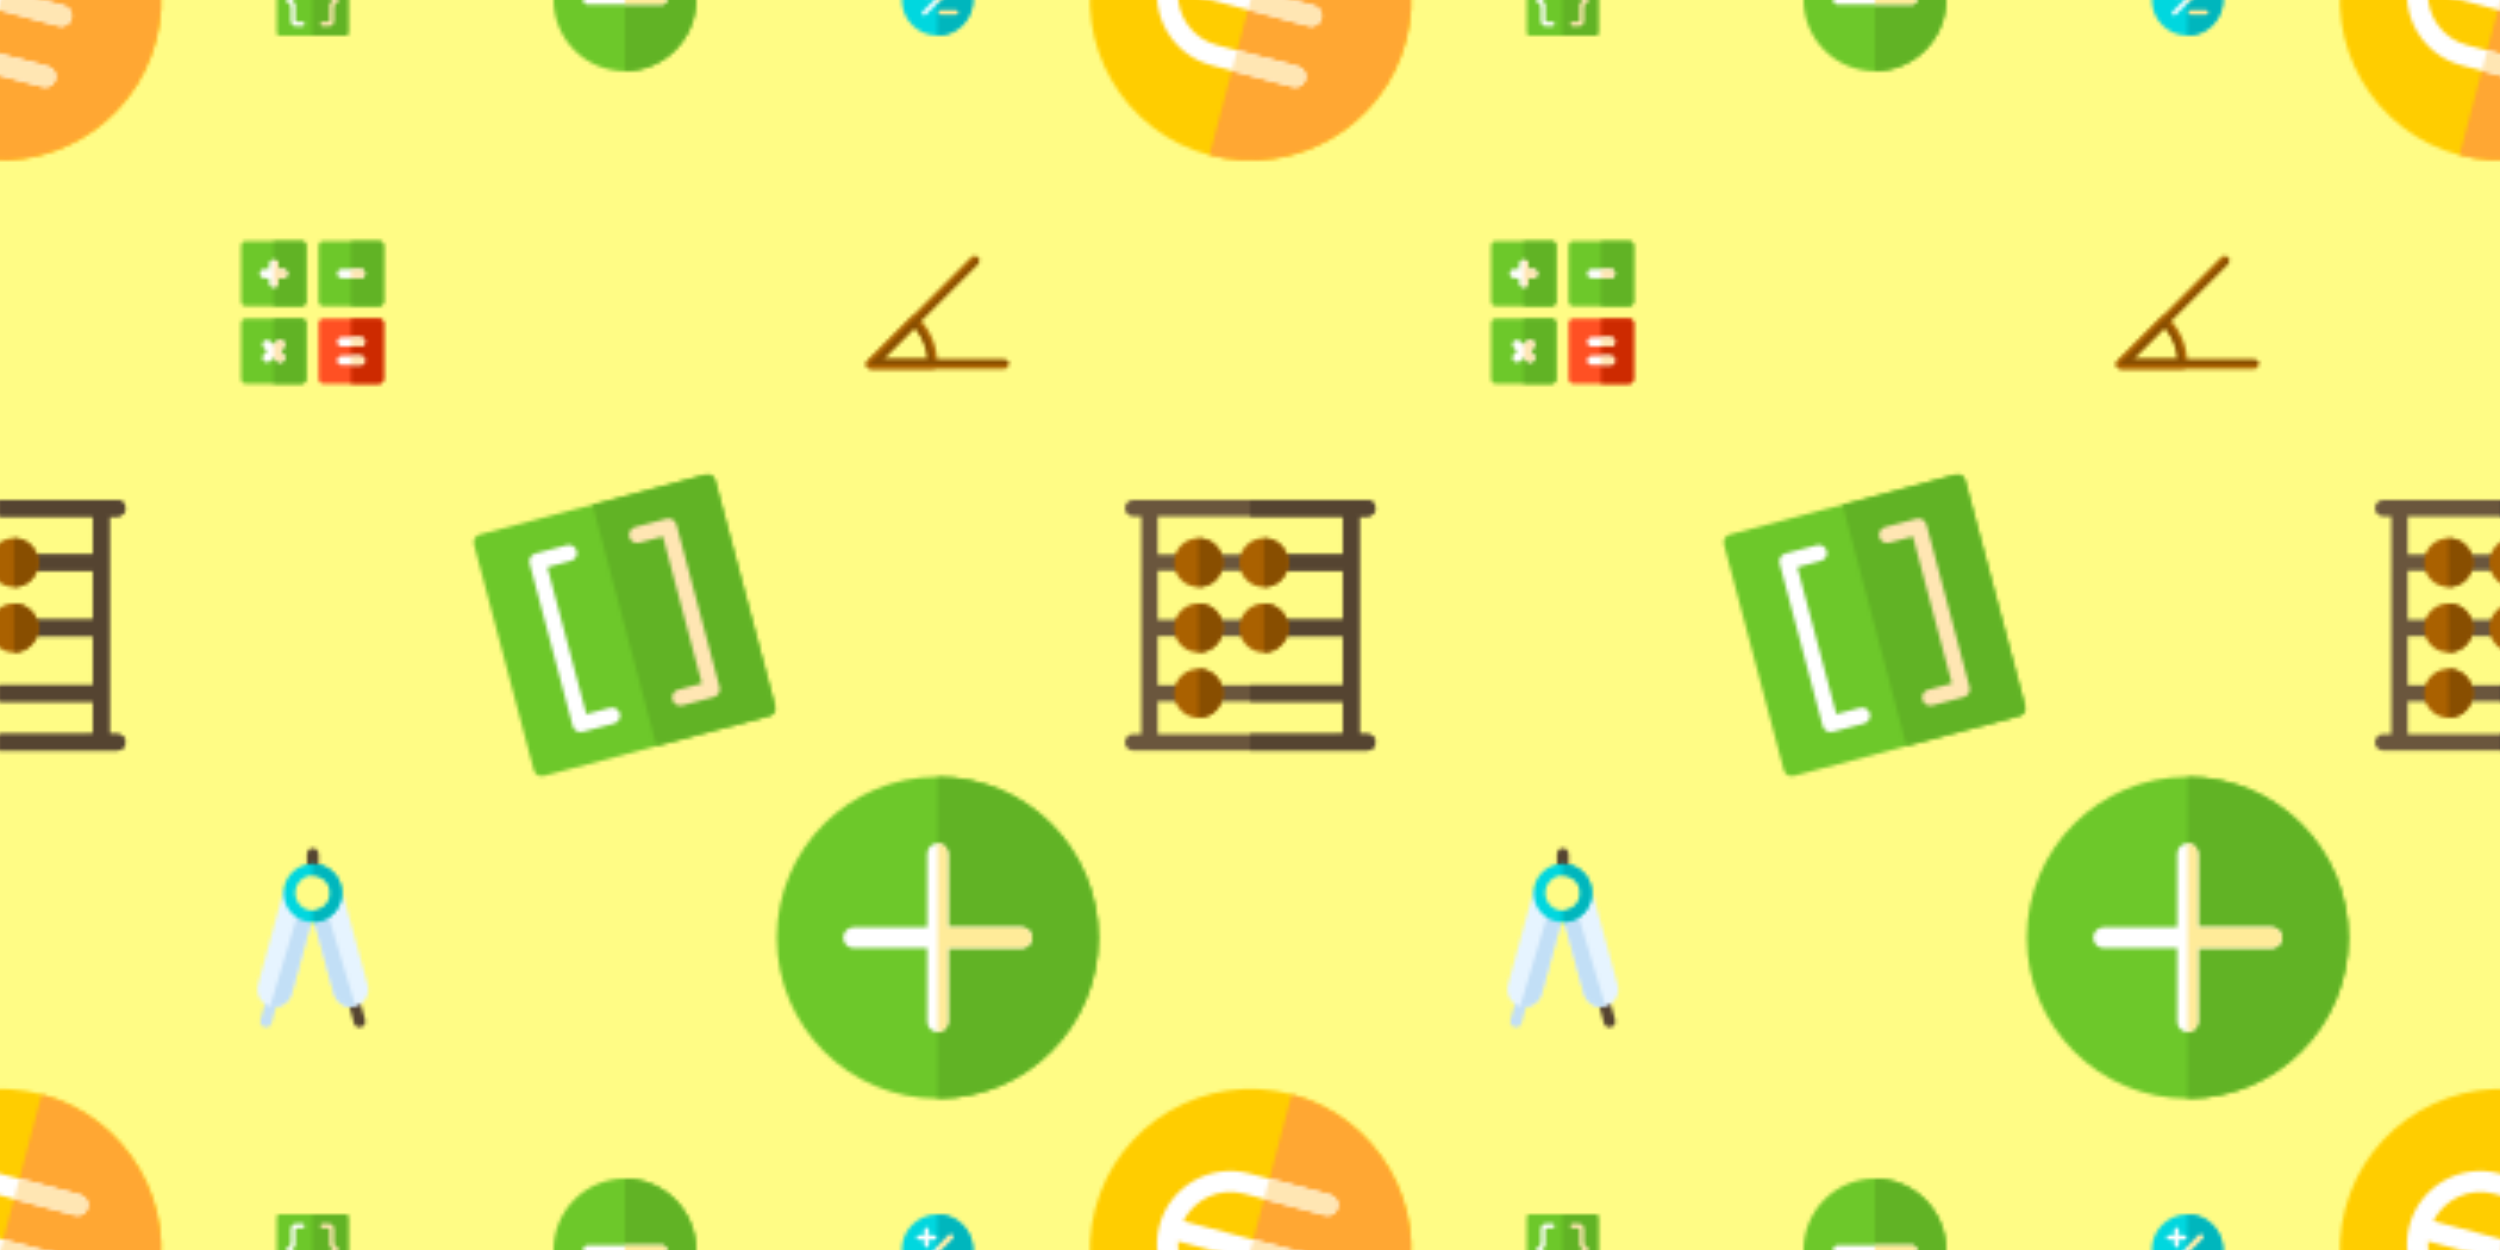 <svg xmlns="http://www.w3.org/2000/svg" xmlns:xlink="http://www.w3.org/1999/xlink" xmlns:fi="http://pattern.flaticon.com/" x="0" y="0" width="700" height="350" viewBox="0 0 700 350"><rect x="0px" y="0px" width="100%" height="100%" opacity="1" fill="#fffc85"/><defs><g transform="matrix(0.17 0.045 -0.045 0.17 -31.82 -55.114)" id="L1_261"><path d="M256,512C114.839,512,0,397.161,0,256S114.839,0,256,0s256,114.839,256,256S397.161,512,256,512z" fill="#ffcd00"/><path d="M512,256C512,114.839,397.161,0,256,0v512C397.161,512,512,397.161,512,256z" fill="#ffa733"/><path d="M372.895,256c0-9.225-7.475-16.699-16.699-16.699H140.785c7.757-38.067,41.491-66.797,81.816-66.797  h133.594c9.225,0,16.699-7.475,16.699-16.699c0-9.225-7.475-16.699-16.699-16.699H222.601c-64.455,0-116.895,52.44-116.895,116.895  s52.44,116.895,116.895,116.895h133.594c9.225,0,16.699-7.475,16.699-16.699c0-9.225-7.475-16.699-16.699-16.699H222.601  c-40.325,0-74.059-28.731-81.816-66.797h215.411C365.42,272.699,372.895,265.225,372.895,256z" fill="#ffffff"/><g><path d="M372.895,256c0-9.225-7.475-16.699-16.699-16.699H256v33.399h100.196   C365.42,272.699,372.895,265.225,372.895,256z" fill="#ffe6b3"/><path d="M372.895,356.196c0-9.225-7.475-16.699-16.699-16.699H256v33.399h100.196   C365.42,372.895,372.895,365.42,372.895,356.196z" fill="#ffe6b3"/><path d="M356.196,139.105H256v33.399h100.196c9.225,0,16.699-7.475,16.699-16.699   C372.895,146.58,365.42,139.105,356.196,139.105z" fill="#ffe6b3"/></g></g><g transform="matrix(0.039 0 0 0.039 77.5 340)" id="L1_262"><path d="M495.304,512H16.696C7.479,512,0,504.521,0,495.304V16.696C0,7.479,7.479,0,16.696,0h478.609  C504.521,0,512,7.479,512,16.696v478.609C512,504.521,504.521,512,495.304,512z" fill="#6dc82a"/><path d="M495.304,0H256v512h239.304c9.217,0,16.696-7.479,16.696-16.696V16.696  C512,7.479,504.521,0,495.304,0z" fill="#61b325"/><path d="M183.652,445.217H139.13c-21.478,0-38.957-17.478-38.957-38.957V296.304l-28.499-28.499  c-6.521-6.521-6.521-17.087,0-23.609l28.499-28.501V105.739c0-21.478,17.478-38.957,38.957-38.957h44.522  c9.217,0,16.696,7.479,16.696,16.696s-7.479,16.696-16.696,16.696H139.13c-3.065,0-5.565,2.5-5.565,5.565v116.87  c0,4.424-1.761,8.674-4.892,11.804L107.087,256l21.587,21.587c3.13,3.13,4.891,7.379,4.891,11.804v116.87  c0,3.065,2.5,5.565,5.565,5.565h44.522c9.217,0,16.696,7.479,16.696,16.696C200.348,437.739,192.869,445.217,183.652,445.217z" fill="#ffffff"/><path d="M372.87,445.217h-44.522c-9.217,0-16.696-7.479-16.696-16.696c0-9.217,7.479-16.696,16.696-16.696  h44.522c3.065,0,5.565-2.5,5.565-5.565v-116.87c0-4.424,1.761-8.674,4.892-11.804L404.913,256l-21.587-21.587  c-3.13-3.13-4.891-7.379-4.891-11.804v-116.87c0-3.065-2.5-5.565-5.565-5.565h-44.522c-9.217,0-16.696-7.479-16.696-16.696  s7.479-16.696,16.696-16.696h44.522c21.478,0,38.957,17.478,38.957,38.957v109.956l28.499,28.499c6.521,6.521,6.521,17.087,0,23.609  l-28.499,28.501v109.956C411.826,427.739,394.348,445.217,372.87,445.217z" fill="#ffe6b3"/></g><g transform="matrix(0.078 0 0 0.078 155 330)" id="L1_263"><path d="M256,512C114.839,512,0,397.161,0,256S114.839,0,256,0s256,114.839,256,256S397.161,512,256,512z" fill="#6dc82a"/><path d="M512,256C512,114.839,397.161,0,256,0v512C397.161,512,512,397.161,512,256z" fill="#61b325"/><path d="M389.594,272.699H122.406c-9.225,0-16.699-7.475-16.699-16.699c0-9.225,7.475-16.699,16.699-16.699  h267.189c9.225,0,16.699,7.475,16.699,16.699C406.294,265.225,398.819,272.699,389.594,272.699z" fill="#ffffff"/><path d="M389.594,239.301H256v33.399h133.594c9.225,0,16.699-7.475,16.699-16.699  C406.294,246.775,398.819,239.301,389.594,239.301z" fill="#ffeb99"/></g><g transform="matrix(0.039 0 0 0.039 252.5 340)" id="L1_264"><path d="M256,512C114.839,512,0,397.161,0,256S114.839,0,256,0s256,114.839,256,256S397.161,512,256,512z" fill="#00d7df"/><path d="M512,256C512,114.839,397.161,0,256,0v512C397.161,512,512,397.161,512,256z" fill="#00b6bd"/><path d="M362.273,149.727c-6.523-6.523-17.091-6.523-23.614,0L149.727,338.659  c-6.523,6.517-6.523,17.096,0,23.614c3.262,3.262,7.535,4.893,11.806,4.893c4.272,0,8.546-1.631,11.806-4.893l188.932-188.932  C368.796,166.822,368.796,156.245,362.273,149.727z" fill="#ffffff"/><g><path d="M338.659,149.727L256,232.386v47.228l106.273-106.273c6.523-6.517,6.523-17.096,0-23.614   C355.75,143.204,345.182,143.204,338.659,149.727z" fill="#ffeb99"/><path d="M389.594,328.364H278.266c-9.225,0-16.699,7.475-16.699,16.699s7.475,16.699,16.699,16.699h111.329   c9.225,0,16.699-7.475,16.699-16.699S398.819,328.364,389.594,328.364z" fill="#ffeb99"/></g><path d="M161.371,222.601c0,9.225,7.475,16.699,16.699,16.699c9.225,0,16.699-7.475,16.699-16.699v-38.965  h38.965c9.225,0,16.699-7.475,16.699-16.699s-7.475-16.699-16.699-16.699h-38.965v-38.965c0-9.225-7.475-16.699-16.699-16.699  c-9.225,0-16.699,7.475-16.699,16.699v38.965h-38.965c-9.225,0-16.699,7.475-16.699,16.699s7.475,16.699,16.699,16.699h38.965  V222.601z" fill="#ffffff"/></g><g transform="matrix(0.078 0 0 0.078 242.5 67.5)" id="L1_265"><g><path d="M495.304,459.13H16.695c-6.749,0-12.837-4.065-15.423-10.305s-1.152-13.424,3.62-18.196   l372.87-372.87c6.521-6.521,17.087-6.521,23.609,0c6.521,6.516,6.521,17.092,0,23.609L57,425.739h438.304   c9.217,0,16.696,7.473,16.696,16.696C511.999,451.657,504.521,459.13,495.304,459.13z" fill="#aa6100"/><path d="M239.304,459.13H16.695c-6.749,0-12.837-4.065-15.423-10.305s-1.152-13.424,3.62-18.196   l157.336-157.332c6.521-6.521,17.087-6.521,23.609,0c45.25,45.245,70.163,105.311,70.163,169.137   C255.999,451.657,248.521,459.13,239.304,459.13z M57,425.739h164.945c-3.456-43.114-20.24-83.571-48.381-116.56L57,425.739z" fill="#aa6100"/></g><g><path d="M495.304,425.739H57l344.37-344.37c6.521-6.516,6.521-17.092,0-23.609l0,0L16.695,442.435h495.304   C511.999,433.212,504.521,425.739,495.304,425.739z" fill="#884e00"/><path d="M16.695,442.435h222.609c0-61.372-24.964-117.025-65.274-157.334L16.695,442.435z M57,425.739   l116.566-116.56c28.141,32.99,44.924,73.445,48.381,116.56H57z" fill="#884e00"/></g></g><g transform="matrix(0.137 0 0 0.137 315 140)" id="L1_266"><path d="M495.304,478.609h-16.696v-66.783v-33.391V278.261V244.87V144.696v-33.391V33.391h16.696  c9.217,0,16.696-7.473,16.696-16.696S504.521,0,495.304,0h-33.391H50.087H16.696C7.479,0,0,7.473,0,16.696  s7.479,16.696,16.696,16.696h16.696v77.913v33.391V244.87v33.391v100.174v33.391v66.783H16.696C7.479,478.609,0,486.082,0,495.304  S7.479,512,16.696,512h33.391h411.826h33.391c9.217,0,16.696-7.473,16.696-16.696S504.521,478.609,495.304,478.609z M66.783,33.391  h378.435v11.13v66.783H66.783V33.391z M66.783,144.696h378.435V244.87H66.783V144.696z M66.783,278.261h378.435v100.174H66.783  V278.261z M445.217,434.087v44.522H66.783v-66.783h378.435V434.087z" fill="#6a563d"/><path d="M478.609,378.435V278.261V244.87V144.696v-33.391V33.391h16.696c9.217,0,16.696-7.473,16.696-16.696  S504.521,0,495.304,0h-33.391H256v33.391h189.217v11.13v66.783H256v33.391h189.217V244.87H256v33.391h189.217v100.174H256v33.391  h189.217v22.261v44.522H256V512h205.913h33.391c9.217,0,16.696-7.473,16.696-16.696s-7.479-16.696-16.696-16.696h-16.696v-66.783  V378.435z" fill="#554431"/><g><path d="M150.261,178.087c-27.619,0-50.087-22.468-50.087-50.087s22.468-50.087,50.087-50.087   s50.087,22.468,50.087,50.087S177.88,178.087,150.261,178.087z" fill="#aa6100"/><path d="M283.826,178.087c-27.619,0-50.087-22.468-50.087-50.087s22.468-50.087,50.087-50.087   s50.087,22.468,50.087,50.087S311.445,178.087,283.826,178.087z" fill="#aa6100"/><path d="M150.261,311.652c-27.619,0-50.087-22.468-50.087-50.087s22.468-50.087,50.087-50.087   s50.087,22.468,50.087,50.087S177.88,311.652,150.261,311.652z" fill="#aa6100"/><path d="M283.826,311.652c-27.619,0-50.087-22.468-50.087-50.087s22.468-50.087,50.087-50.087   s50.087,22.468,50.087,50.087S311.445,311.652,283.826,311.652z" fill="#aa6100"/><path d="M150.261,445.217c-27.619,0-50.087-22.468-50.087-50.087c0-27.619,22.468-50.087,50.087-50.087   s50.087,22.468,50.087,50.087C200.348,422.749,177.88,445.217,150.261,445.217z" fill="#aa6100"/></g><g><path d="M200.348,395.13c0-27.619-22.468-50.087-50.087-50.087v100.174   C177.88,445.217,200.348,422.749,200.348,395.13z" fill="#884e00"/><path d="M200.348,261.565c0-27.619-22.468-50.087-50.087-50.087v100.174   C177.88,311.652,200.348,289.184,200.348,261.565z" fill="#884e00"/><path d="M200.348,128c0-27.619-22.468-50.087-50.087-50.087v100.174   C177.88,178.087,200.348,155.619,200.348,128z" fill="#884e00"/><path d="M333.913,261.565c0-27.619-22.468-50.087-50.087-50.087v100.174   C311.445,311.652,333.913,289.184,333.913,261.565z" fill="#884e00"/><path d="M333.913,128c0-27.619-22.468-50.087-50.087-50.087v100.174   C311.445,178.087,333.913,155.619,333.913,128z" fill="#884e00"/></g></g><g transform="matrix(0.176 0 0 0.176 217.5 217.5)" id="L1_267"><path d="M256,512C114.839,512,0,397.161,0,256S114.839,0,256,0s256,114.839,256,256S397.161,512,256,512z" fill="#6dc82a"/><path d="M512,256C512,114.839,397.161,0,256,0v512C397.161,512,512,397.161,512,256z" fill="#61b325"/><path d="M389.594,239.301H272.699V122.406c0-9.225-7.475-16.699-16.699-16.699  c-9.225,0-16.699,7.475-16.699,16.699v116.895H122.406c-9.225,0-16.699,7.475-16.699,16.699c0,9.225,7.475,16.699,16.699,16.699  h116.895v116.895c0,9.225,7.475,16.699,16.699,16.699c9.225,0,16.699-7.475,16.699-16.699V272.699h116.895  c9.225,0,16.699-7.475,16.699-16.699C406.294,246.775,398.819,239.301,389.594,239.301z" fill="#ffffff"/><path d="M389.594,239.301H272.699V122.406c0-9.225-7.475-16.699-16.699-16.699v133.594v33.399v133.594  c9.225,0,16.699-7.475,16.699-16.699V272.699h116.895c9.225,0,16.699-7.475,16.699-16.699  C406.294,246.775,398.819,239.301,389.594,239.301z" fill="#ffeb99"/></g><g transform="matrix(0.078 0 0 0.078 67.5 67.5)" id="L1_268"><path d="M217.043,233.739H16.696C7.479,233.739,0,226.266,0,217.043V16.696C0,7.473,7.479,0,16.696,0h200.348  c9.217,0,16.696,7.473,16.696,16.696v200.348C233.739,226.266,226.261,233.739,217.043,233.739z" fill="#6dc82a"/><path d="M217.043,0H116.87v233.739h100.174c9.217,0,16.696-7.473,16.696-16.696V16.696  C233.739,7.473,226.261,0,217.043,0z" fill="#61b325"/><path d="M495.304,233.739H294.957c-9.217,0-16.696-7.473-16.696-16.696V16.696  C278.261,7.473,285.739,0,294.957,0h200.348C504.521,0,512,7.473,512,16.696v200.348C512,226.266,504.521,233.739,495.304,233.739z" fill="#6dc82a"/><path d="M495.304,0H395.13v233.739h100.174c9.217,0,16.696-7.473,16.696-16.696V16.696  C512,7.473,504.521,0,495.304,0z" fill="#61b325"/><path d="M217.043,512H16.696C7.479,512,0,504.527,0,495.304V294.957c0-9.223,7.479-16.696,16.696-16.696  h200.348c9.217,0,16.696,7.473,16.696,16.696v200.348C233.739,504.527,226.261,512,217.043,512z" fill="#6dc82a"/><path d="M217.043,278.261H116.87V512h100.174c9.217,0,16.696-7.473,16.696-16.696V294.957  C233.739,285.734,226.261,278.261,217.043,278.261z" fill="#61b325"/><path d="M495.304,512H294.957c-9.217,0-16.696-7.473-16.696-16.696V294.957  c0-9.223,7.479-16.696,16.696-16.696h200.348c9.217,0,16.696,7.473,16.696,16.696v200.348C512,504.527,504.521,512,495.304,512z" fill="#ff5023"/><path d="M495.304,278.261H395.13V512h100.174c9.217,0,16.696-7.473,16.696-16.696V294.957  C512,285.734,504.521,278.261,495.304,278.261z" fill="#cd2a00"/><path d="M150.261,100.174h-16.696V83.478c0-9.223-7.479-16.696-16.696-16.696s-16.696,7.473-16.696,16.696  v16.696H83.478c-9.217,0-16.696,7.473-16.696,16.696s7.479,16.696,16.696,16.696h16.696v16.696c0,9.223,7.479,16.696,16.696,16.696  s16.696-7.473,16.696-16.696v-16.696h16.696c9.217,0,16.696-7.473,16.696-16.696S159.478,100.174,150.261,100.174z" fill="#ffffff"/><path d="M133.565,150.261v-16.696h16.696c9.217,0,16.696-7.473,16.696-16.696s-7.479-16.696-16.696-16.696  h-16.696V83.478c0-9.223-7.479-16.696-16.696-16.696v100.174C126.087,166.957,133.565,159.484,133.565,150.261z" fill="#ffe6b3"/><path d="M428.522,133.565h-66.783c-9.217,0-16.696-7.473-16.696-16.696s7.479-16.696,16.696-16.696h66.783  c9.217,0,16.696,7.473,16.696,16.696S437.739,133.565,428.522,133.565z" fill="#ffffff"/><path d="M428.522,100.174H395.13v33.391h33.391c9.217,0,16.696-7.473,16.696-16.696  S437.739,100.174,428.522,100.174z" fill="#ffe6b3"/><path d="M428.522,378.435h-66.783c-9.217,0-16.696-7.473-16.696-16.696s7.479-16.696,16.696-16.696h66.783  c9.217,0,16.696,7.473,16.696,16.696S437.739,378.435,428.522,378.435z" fill="#ffffff"/><path d="M428.522,345.043H395.13v33.391h33.391c9.217,0,16.696-7.473,16.696-16.696  S437.739,345.043,428.522,345.043z" fill="#ffe6b3"/><path d="M428.522,445.217h-66.783c-9.217,0-16.696-7.473-16.696-16.696s7.479-16.696,16.696-16.696h66.783  c9.217,0,16.696,7.473,16.696,16.696S437.739,445.217,428.522,445.217z" fill="#ffffff"/><path d="M428.522,411.826H395.13v33.391h33.391c9.217,0,16.696-7.473,16.696-16.696  S437.739,411.826,428.522,411.826z" fill="#ffe6b3"/><path d="M152.282,359.718c-6.521-6.521-17.087-6.521-23.609,0l-11.804,11.804l-11.804-11.804  c-6.521-6.521-17.087-6.521-23.609,0c-6.521,6.516-6.521,17.092,0,23.609l11.804,11.804l-11.804,11.804  c-6.521,6.516-6.521,17.092,0,23.609c3.261,3.261,7.533,4.892,11.804,4.892s8.544-1.631,11.804-4.892l11.805-11.804l11.804,11.804  c3.261,3.261,7.533,4.892,11.804,4.892s8.544-1.631,11.804-4.892c6.521-6.516,6.521-17.092,0-23.609l-11.803-11.804l11.804-11.804  C158.805,376.81,158.805,366.234,152.282,359.718z" fill="#ffffff"/><path d="M128.673,430.543c3.261,3.261,7.533,4.892,11.804,4.892s8.544-1.631,11.804-4.892  c6.521-6.516,6.521-17.092,0-23.609l-11.803-11.804l11.804-11.804c6.521-6.516,6.521-17.092,0-23.609  c-6.521-6.521-17.087-6.521-23.609,0l-11.804,11.804v47.217L128.673,430.543z" fill="#ffe6b3"/></g><g transform="matrix(0.132 -0.035 0.035 0.132 132.134 150.251)" id="L1_269"><path d="M495.304,512H16.696C7.479,512,0,504.527,0,495.304V16.696C0,7.473,7.479,0,16.696,0h478.609  C504.521,0,512,7.473,512,16.696v478.609C512,504.527,504.521,512,495.304,512z" fill="#6dc82a"/><path d="M495.304,0H256v512h239.304c9.217,0,16.696-7.473,16.696-16.696V16.696  C512,7.473,504.521,0,495.304,0z" fill="#61b325"/><path d="M183.652,445.217H116.87c-9.217,0-16.696-7.473-16.696-16.696V83.478  c0-9.223,7.479-16.696,16.696-16.696h66.783c9.217,0,16.696,7.473,16.696,16.696s-7.479,16.696-16.696,16.696h-50.087v311.652  h50.087c9.217,0,16.696,7.473,16.696,16.696S192.869,445.217,183.652,445.217z" fill="#ffffff"/><path d="M395.13,445.217h-66.783c-9.217,0-16.696-7.473-16.696-16.696s7.479-16.696,16.696-16.696h50.087  V100.174h-50.087c-9.217,0-16.696-7.473-16.696-16.696s7.479-16.696,16.696-16.696h66.783c9.217,0,16.696,7.473,16.696,16.696  v345.043C411.826,437.744,404.348,445.217,395.13,445.217z" fill="#ffe6b3"/></g><g transform="matrix(0.098 0 0 0.098 62.5 237.5)" id="L1_270"><path d="M389.524,512c-7.337,0-14.075-4.881-16.098-12.31l-16.26-59.614  c-2.424-8.891,2.815-18.07,11.717-20.5c8.859-2.419,18.076,2.815,20.5,11.717l16.26,59.614c2.424,8.891-2.815,18.07-11.717,20.5  C392.458,511.81,390.98,512,389.524,512z" fill="#554431"/><path d="M122.418,512c-1.457,0-2.935-0.19-4.402-0.592c-8.902-2.43-14.141-11.609-11.717-20.5l16.26-59.614  c2.424-8.902,11.652-14.141,20.5-11.717c8.902,2.43,14.141,11.609,11.717,20.5l-16.26,59.614  C136.494,507.119,129.755,512,122.418,512z" fill="#c2dff6"/><path d="M255.971,194.78c-36.824,0-66.782-29.958-66.782-66.782c0-2.374,0.129-4.718,0.372-7.029  l-16.198-2.863L99.124,390.289c-3.522,12.908-1.804,26.412,4.837,38.038c6.641,11.609,17.413,19.946,30.337,23.473  c4.326,1.18,8.761,1.777,13.185,1.777c22.511,0,42.369-15.185,48.293-36.924l60.514-221.881  C256.183,194.773,256.077,194.78,255.971,194.78z" fill="#e6f4ff"/><path d="M215.238,180.866l-80.94,270.933c4.326,1.18,8.761,1.777,13.185,1.777  c22.511,0,42.369-15.185,48.293-36.924l60.514-221.881c-0.107,0-0.211,0.008-0.318,0.008  C240.646,194.78,226.521,189.579,215.238,180.866z" fill="#c2dff6"/><path d="M256.03,194.78c36.824,0,66.782-29.958,66.782-66.782c0-2.374-0.129-4.718-0.372-7.029l16.198-2.863  l74.238,272.182c3.522,12.908,1.804,26.412-4.837,38.038c-6.641,11.609-17.413,19.946-30.337,23.473  c-4.326,1.18-8.761,1.777-13.185,1.777c-22.511,0-42.369-15.185-48.293-36.924l-60.514-221.881  C255.817,194.773,255.922,194.78,256.03,194.78z" fill="#e6f4ff"/><path d="M296.761,180.866l80.94,270.933c-4.326,1.18-8.761,1.777-13.185,1.777  c-22.511,0-42.369-15.185-48.293-36.924l-60.514-221.881c0.107,0,0.211,0.008,0.318,0.008  C271.354,194.78,285.479,189.579,296.761,180.866z" fill="#c2dff6"/><path d="M255.971,77.912c-9.217,0-16.695-7.473-16.695-16.695V16.695C239.275,7.473,246.753,0,255.971,0  c9.217,0,16.695,7.473,16.695,16.695v44.521C272.666,70.439,265.189,77.912,255.971,77.912z" fill="#554431"/><path d="M255.971,44.521c-46.032,0-83.477,37.446-83.477,83.477s37.446,83.477,83.477,83.477  s83.477-37.446,83.477-83.477S302.003,44.521,255.971,44.521z M255.971,178.085c-27.618,0-50.086-22.469-50.086-50.086  s22.469-50.086,50.086-50.086s50.086,22.469,50.086,50.086S283.589,178.085,255.971,178.085z" fill="#00d7df"/><path d="M306.057,127.999c0,27.618-22.469,50.086-50.086,50.086v33.391c46.032,0,83.477-37.446,83.477-83.477  s-37.446-83.477-83.477-83.477v33.391C283.589,77.912,306.057,100.381,306.057,127.999z" fill="#00b6bd"/></g></defs><g fi:class="KUsePattern"><pattern id="pattern_L1_261" width="350" height="350" patternUnits="userSpaceOnUse"><use xlink:href="#L1_261" x="-350" y="-350"/><use xlink:href="#L1_261" x="0" y="-350"/><use xlink:href="#L1_261" x="350" y="-350"/><use xlink:href="#L1_261" x="-350" y="0"/><use xlink:href="#L1_261" x="0" y="0"/><use xlink:href="#L1_261" x="350" y="0"/><use xlink:href="#L1_261" x="-350" y="350"/><use xlink:href="#L1_261" x="0" y="350"/><use xlink:href="#L1_261" x="350" y="350"/></pattern><rect x="0" y="0" width="100%" height="100%" fill="url(#pattern_L1_261)"/></g><g fi:class="KUsePattern"><pattern id="pattern_L1_262" width="350" height="350" patternUnits="userSpaceOnUse"><use xlink:href="#L1_262" x="-350" y="-350"/><use xlink:href="#L1_262" x="0" y="-350"/><use xlink:href="#L1_262" x="350" y="-350"/><use xlink:href="#L1_262" x="-350" y="0"/><use xlink:href="#L1_262" x="0" y="0"/><use xlink:href="#L1_262" x="350" y="0"/><use xlink:href="#L1_262" x="-350" y="350"/><use xlink:href="#L1_262" x="0" y="350"/><use xlink:href="#L1_262" x="350" y="350"/></pattern><rect x="0" y="0" width="100%" height="100%" fill="url(#pattern_L1_262)"/></g><g fi:class="KUsePattern"><pattern id="pattern_L1_263" width="350" height="350" patternUnits="userSpaceOnUse"><use xlink:href="#L1_263" x="-350" y="-350"/><use xlink:href="#L1_263" x="0" y="-350"/><use xlink:href="#L1_263" x="350" y="-350"/><use xlink:href="#L1_263" x="-350" y="0"/><use xlink:href="#L1_263" x="0" y="0"/><use xlink:href="#L1_263" x="350" y="0"/><use xlink:href="#L1_263" x="-350" y="350"/><use xlink:href="#L1_263" x="0" y="350"/><use xlink:href="#L1_263" x="350" y="350"/></pattern><rect x="0" y="0" width="100%" height="100%" fill="url(#pattern_L1_263)"/></g><g fi:class="KUsePattern"><pattern id="pattern_L1_264" width="350" height="350" patternUnits="userSpaceOnUse"><use xlink:href="#L1_264" x="-350" y="-350"/><use xlink:href="#L1_264" x="0" y="-350"/><use xlink:href="#L1_264" x="350" y="-350"/><use xlink:href="#L1_264" x="-350" y="0"/><use xlink:href="#L1_264" x="0" y="0"/><use xlink:href="#L1_264" x="350" y="0"/><use xlink:href="#L1_264" x="-350" y="350"/><use xlink:href="#L1_264" x="0" y="350"/><use xlink:href="#L1_264" x="350" y="350"/></pattern><rect x="0" y="0" width="100%" height="100%" fill="url(#pattern_L1_264)"/></g><g fi:class="KUsePattern"><pattern id="pattern_L1_265" width="350" height="350" patternUnits="userSpaceOnUse"><use xlink:href="#L1_265" x="-350" y="-350"/><use xlink:href="#L1_265" x="0" y="-350"/><use xlink:href="#L1_265" x="350" y="-350"/><use xlink:href="#L1_265" x="-350" y="0"/><use xlink:href="#L1_265" x="0" y="0"/><use xlink:href="#L1_265" x="350" y="0"/><use xlink:href="#L1_265" x="-350" y="350"/><use xlink:href="#L1_265" x="0" y="350"/><use xlink:href="#L1_265" x="350" y="350"/></pattern><rect x="0" y="0" width="100%" height="100%" fill="url(#pattern_L1_265)"/></g><g fi:class="KUsePattern"><pattern id="pattern_L1_266" width="350" height="350" patternUnits="userSpaceOnUse"><use xlink:href="#L1_266" x="-350" y="-350"/><use xlink:href="#L1_266" x="0" y="-350"/><use xlink:href="#L1_266" x="350" y="-350"/><use xlink:href="#L1_266" x="-350" y="0"/><use xlink:href="#L1_266" x="0" y="0"/><use xlink:href="#L1_266" x="350" y="0"/><use xlink:href="#L1_266" x="-350" y="350"/><use xlink:href="#L1_266" x="0" y="350"/><use xlink:href="#L1_266" x="350" y="350"/></pattern><rect x="0" y="0" width="100%" height="100%" fill="url(#pattern_L1_266)"/></g><g fi:class="KUsePattern"><pattern id="pattern_L1_267" width="350" height="350" patternUnits="userSpaceOnUse"><use xlink:href="#L1_267" x="-350" y="-350"/><use xlink:href="#L1_267" x="0" y="-350"/><use xlink:href="#L1_267" x="350" y="-350"/><use xlink:href="#L1_267" x="-350" y="0"/><use xlink:href="#L1_267" x="0" y="0"/><use xlink:href="#L1_267" x="350" y="0"/><use xlink:href="#L1_267" x="-350" y="350"/><use xlink:href="#L1_267" x="0" y="350"/><use xlink:href="#L1_267" x="350" y="350"/></pattern><rect x="0" y="0" width="100%" height="100%" fill="url(#pattern_L1_267)"/></g><g fi:class="KUsePattern"><pattern id="pattern_L1_268" width="350" height="350" patternUnits="userSpaceOnUse"><use xlink:href="#L1_268" x="-350" y="-350"/><use xlink:href="#L1_268" x="0" y="-350"/><use xlink:href="#L1_268" x="350" y="-350"/><use xlink:href="#L1_268" x="-350" y="0"/><use xlink:href="#L1_268" x="0" y="0"/><use xlink:href="#L1_268" x="350" y="0"/><use xlink:href="#L1_268" x="-350" y="350"/><use xlink:href="#L1_268" x="0" y="350"/><use xlink:href="#L1_268" x="350" y="350"/></pattern><rect x="0" y="0" width="100%" height="100%" fill="url(#pattern_L1_268)"/></g><g fi:class="KUsePattern"><pattern id="pattern_L1_269" width="350" height="350" patternUnits="userSpaceOnUse"><use xlink:href="#L1_269" x="-350" y="-350"/><use xlink:href="#L1_269" x="0" y="-350"/><use xlink:href="#L1_269" x="350" y="-350"/><use xlink:href="#L1_269" x="-350" y="0"/><use xlink:href="#L1_269" x="0" y="0"/><use xlink:href="#L1_269" x="350" y="0"/><use xlink:href="#L1_269" x="-350" y="350"/><use xlink:href="#L1_269" x="0" y="350"/><use xlink:href="#L1_269" x="350" y="350"/></pattern><rect x="0" y="0" width="100%" height="100%" fill="url(#pattern_L1_269)"/></g><g fi:class="KUsePattern"><pattern id="pattern_L1_270" width="350" height="350" patternUnits="userSpaceOnUse"><use xlink:href="#L1_270" x="-350" y="-350"/><use xlink:href="#L1_270" x="0" y="-350"/><use xlink:href="#L1_270" x="350" y="-350"/><use xlink:href="#L1_270" x="-350" y="0"/><use xlink:href="#L1_270" x="0" y="0"/><use xlink:href="#L1_270" x="350" y="0"/><use xlink:href="#L1_270" x="-350" y="350"/><use xlink:href="#L1_270" x="0" y="350"/><use xlink:href="#L1_270" x="350" y="350"/></pattern><rect x="0" y="0" width="100%" height="100%" fill="url(#pattern_L1_270)"/></g></svg>